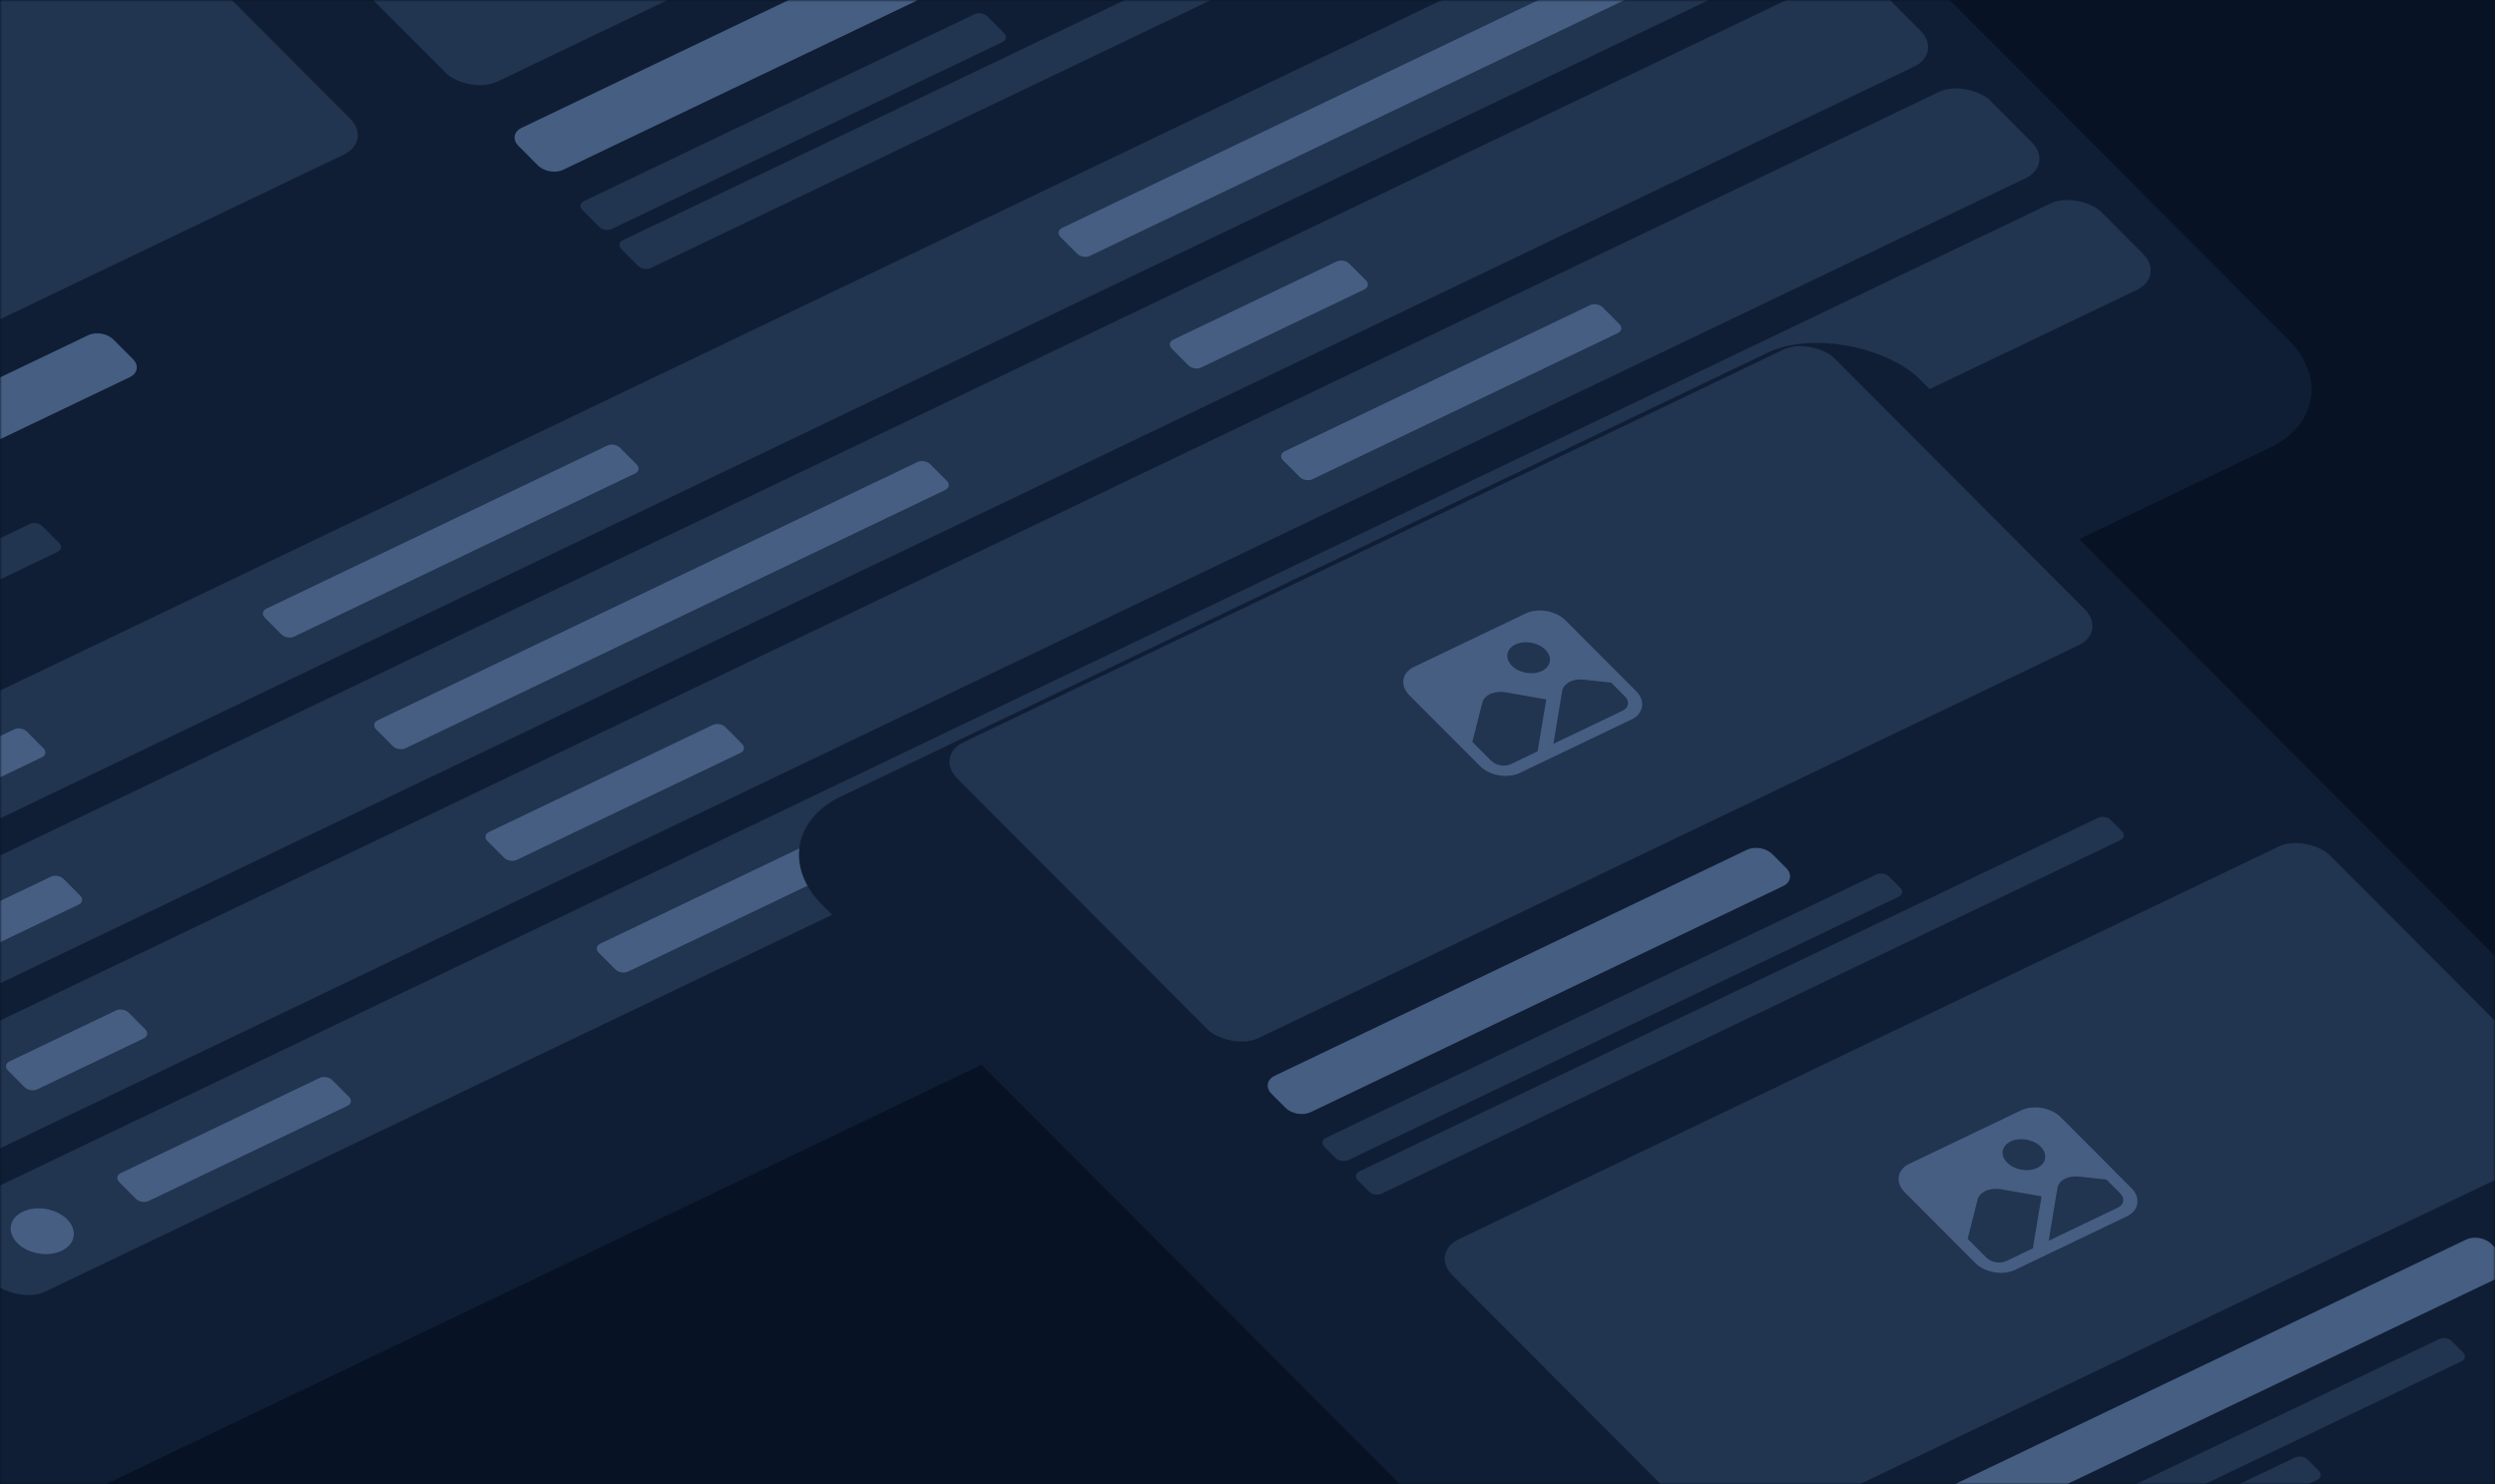 <svg width="632" height="376" viewBox="0 0 632 376" fill="none" xmlns="http://www.w3.org/2000/svg">
<rect width="632" height="376" fill="#071324"/>
<mask id="mask0_1301_13698" style="mask-type:alpha" maskUnits="userSpaceOnUse" x="0" y="0" width="632" height="376">
<rect width="632" height="376" fill="#EAD9CC"/>
</mask>
<g mask="url(#mask0_1301_13698)">
<g filter="url(#filter0_d_1301_13698)">
<rect width="962.521" height="458.277" rx="24" transform="matrix(0.902 -0.432 0.706 0.708 -595.117 169.395)" fill="#0F1E34"/>
</g>
<path fill-rule="evenodd" clip-rule="evenodd" d="M131.323 36.952C129.763 35.388 130.114 33.346 132.107 32.393L348.026 -70.921C350.019 -71.875 352.898 -71.379 354.458 -69.815L359.383 -64.874C360.943 -63.309 360.592 -61.268 358.599 -60.315L142.68 42.999C140.688 43.953 137.808 43.457 136.248 41.893L131.323 36.952Z" fill="#465E82"/>
<path fill-rule="evenodd" clip-rule="evenodd" d="M-152.994 172.995C-154.554 171.43 -154.203 169.389 -152.21 168.436L22.321 84.925C24.314 83.972 27.193 84.467 28.753 86.032L33.678 90.973C35.238 92.537 34.887 94.578 32.894 95.532L-141.637 179.042C-143.63 179.996 -146.509 179.5 -148.069 177.936L-152.994 172.995Z" fill="#465E82"/>
<path fill-rule="evenodd" clip-rule="evenodd" d="M147.533 53.213C146.753 52.431 146.929 51.41 147.925 50.934L246.887 3.582C247.884 3.105 249.323 3.353 250.103 4.135L254.328 8.373C255.108 9.155 254.932 10.176 253.936 10.653L154.974 58.005C153.978 58.481 152.538 58.234 151.758 57.452L147.533 53.213Z" fill="#213450"/>
<path fill-rule="evenodd" clip-rule="evenodd" d="M157.401 63.114C156.621 62.331 156.797 61.311 157.793 60.834L335.932 -24.403C336.929 -24.88 338.369 -24.632 339.148 -23.85L343.373 -19.611C344.153 -18.829 343.977 -17.808 342.981 -17.332L164.842 67.905C163.846 68.382 162.406 68.134 161.626 67.352L157.401 63.114Z" fill="#213450"/>
<path fill-rule="evenodd" clip-rule="evenodd" d="M-126.916 199.155C-127.696 198.372 -127.52 197.352 -126.524 196.875L7.528 132.733C8.524 132.257 9.964 132.504 10.744 133.287L14.969 137.525C15.749 138.307 15.573 139.328 14.577 139.804L-119.475 203.946C-120.471 204.423 -121.911 204.175 -122.691 203.393L-126.916 199.155Z" fill="#213450"/>
<rect width="288.258" height="157.751" rx="8" transform="matrix(0.902 -0.432 0.706 0.708 7.26 -87.502)" fill="#213450"/>
<rect width="288.258" height="157.751" rx="8" transform="matrix(0.902 -0.432 0.706 0.708 -277.057 48.539)" fill="#213450"/>
<rect width="603.446" height="30.951" rx="8" transform="matrix(0.902 -0.432 0.706 0.708 -17.662 308.754)" fill="#213450"/>
<path fill-rule="evenodd" clip-rule="evenodd" d="M30.192 299.436C29.412 298.654 29.588 297.633 30.584 297.156L80.96 273.052C81.957 272.575 83.397 272.823 84.176 273.605L88.401 277.843C89.181 278.626 89.005 279.646 88.009 280.123L37.633 304.227C36.636 304.704 35.197 304.456 34.417 303.674L30.192 299.436Z" fill="#465E82"/>
<path fill-rule="evenodd" clip-rule="evenodd" d="M151.657 241.317C150.877 240.535 151.052 239.514 152.049 239.037L252.81 190.824C253.806 190.348 255.246 190.595 256.026 191.378L260.251 195.616C261.031 196.398 260.855 197.419 259.859 197.895L159.098 246.108C158.101 246.585 156.661 246.337 155.881 245.555L151.657 241.317Z" fill="#465E82"/>
<path fill-rule="evenodd" clip-rule="evenodd" d="M353.198 144.883C352.418 144.101 352.594 143.08 353.59 142.604L454.351 94.391C455.348 93.914 456.788 94.162 457.568 94.944L461.792 99.182C462.572 99.964 462.397 100.985 461.4 101.462L360.639 149.675C359.642 150.151 358.202 149.904 357.423 149.121L353.198 144.883Z" fill="#465E82"/>
<ellipse cx="6.982" cy="6.989" rx="6.982" ry="6.989" transform="matrix(0.902 -0.432 0.706 0.708 -0.522 309.951)" fill="#465E82"/>
<rect width="603.446" height="30.951" rx="8" transform="matrix(0.902 -0.432 0.706 0.708 -45.857 280.471)" fill="#213450"/>
<path fill-rule="evenodd" clip-rule="evenodd" d="M1.997 271.153C1.217 270.37 1.393 269.35 2.389 268.873L29.372 255.962C30.368 255.485 31.808 255.733 32.588 256.515L36.813 260.754C37.593 261.536 37.417 262.557 36.421 263.033L9.438 275.944C8.441 276.421 7.002 276.173 6.222 275.391L1.997 271.153Z" fill="#465E82"/>
<path fill-rule="evenodd" clip-rule="evenodd" d="M123.462 213.034C122.682 212.251 122.857 211.231 123.854 210.754L180.528 183.636C181.524 183.159 182.964 183.407 183.744 184.189L187.969 188.428C188.749 189.21 188.573 190.231 187.577 190.707L130.902 217.825C129.906 218.302 128.466 218.054 127.686 217.272L123.462 213.034Z" fill="#465E82"/>
<path fill-rule="evenodd" clip-rule="evenodd" d="M325.003 116.6C324.223 115.818 324.399 114.797 325.395 114.32L402.763 77.301C403.76 76.824 405.199 77.072 405.979 77.854L410.204 82.092C410.984 82.874 410.808 83.895 409.812 84.372L332.444 121.391C331.447 121.868 330.007 121.621 329.228 120.838L325.003 116.6Z" fill="#465E82"/>
<rect width="603.446" height="30.951" rx="8" transform="matrix(0.902 -0.432 0.706 0.708 -74.052 252.186)" fill="#213450"/>
<path fill-rule="evenodd" clip-rule="evenodd" d="M-26.198 242.868C-26.978 242.085 -26.802 241.065 -25.806 240.588L12.873 222.08C13.87 221.604 15.31 221.851 16.09 222.634L20.314 226.872C21.094 227.654 20.919 228.675 19.922 229.151L-18.757 247.659C-19.754 248.136 -21.194 247.888 -21.973 247.106L-26.198 242.868Z" fill="#465E82"/>
<path fill-rule="evenodd" clip-rule="evenodd" d="M95.266 184.748C94.487 183.966 94.662 182.946 95.659 182.469L232.41 117.036C233.406 116.559 234.846 116.806 235.626 117.589L239.85 121.827C240.63 122.609 240.455 123.63 239.458 124.107L102.707 189.54C101.711 190.017 100.271 189.769 99.491 188.987L95.266 184.748Z" fill="#465E82"/>
<path fill-rule="evenodd" clip-rule="evenodd" d="M296.808 88.315C296.028 87.533 296.203 86.512 297.2 86.035L338.579 66.236C339.575 65.759 341.015 66.007 341.795 66.789L346.019 71.028C346.799 71.81 346.624 72.83 345.627 73.307L304.249 93.106C303.252 93.583 301.812 93.335 301.033 92.553L296.808 88.315Z" fill="#465E82"/>
<rect width="603.446" height="30.951" rx="8" transform="matrix(0.902 -0.432 0.706 0.708 -102.248 223.902)" fill="#213450"/>
<path fill-rule="evenodd" clip-rule="evenodd" d="M-54.393 214.584C-55.173 213.802 -54.997 212.781 -54.001 212.305L3.573 184.756C4.569 184.28 6.009 184.527 6.789 185.31L11.014 189.548C11.794 190.33 11.618 191.351 10.622 191.828L-46.952 219.376C-47.949 219.853 -49.389 219.605 -50.168 218.823L-54.393 214.584Z" fill="#465E82"/>
<path fill-rule="evenodd" clip-rule="evenodd" d="M67.071 156.465C66.292 155.683 66.467 154.662 67.463 154.186L153.829 112.861C154.826 112.384 156.265 112.632 157.045 113.414L161.27 117.652C162.05 118.435 161.874 119.455 160.878 119.932L74.512 161.257C73.516 161.733 72.076 161.486 71.296 160.703L67.071 156.465Z" fill="#465E82"/>
<path fill-rule="evenodd" clip-rule="evenodd" d="M268.613 60.032C267.833 59.249 268.008 58.229 269.005 57.752L411.154 -10.264C412.151 -10.741 413.59 -10.493 414.37 -9.711L418.595 -5.473C419.375 -4.691 419.199 -3.67 418.203 -3.193L276.054 64.823C275.057 65.3 273.617 65.052 272.837 64.27L268.613 60.032Z" fill="#465E82"/>
<g filter="url(#filter1_d_1301_13698)">
<rect width="308.206" height="388.387" rx="24" transform="matrix(0.902 -0.432 0.706 0.708 191.287 187.174)" fill="#0F1E34"/>
</g>
<path fill-rule="evenodd" clip-rule="evenodd" d="M322.088 277.075C320.528 275.511 320.88 273.469 322.872 272.516L442.516 215.26C444.509 214.307 447.388 214.802 448.948 216.367L452.463 219.894C454.023 221.458 453.672 223.5 451.679 224.453L332.035 281.709C330.042 282.662 327.163 282.167 325.603 280.602L322.088 277.075Z" fill="#465E82"/>
<path fill-rule="evenodd" clip-rule="evenodd" d="M447.548 402.948C445.988 401.384 446.339 399.342 448.332 398.389L624.658 314.008C626.651 313.055 629.53 313.55 631.09 315.115L634.605 318.642C636.165 320.206 635.813 322.248 633.821 323.201L457.495 407.582C455.502 408.535 452.622 408.04 451.063 406.475L447.548 402.948Z" fill="#465E82"/>
<path fill-rule="evenodd" clip-rule="evenodd" d="M335.478 290.508C334.698 289.726 334.873 288.705 335.87 288.228L475.317 221.497C476.313 221.02 477.753 221.267 478.532 222.05L481.347 224.874C482.127 225.656 481.952 226.677 480.955 227.154L341.508 293.886C340.512 294.362 339.072 294.115 338.292 293.332L335.478 290.508Z" fill="#213450"/>
<path fill-rule="evenodd" clip-rule="evenodd" d="M460.937 416.381C460.158 415.599 460.333 414.578 461.329 414.102L617.871 339.189C618.867 338.712 620.307 338.96 621.087 339.742L623.902 342.566C624.681 343.349 624.506 344.369 623.509 344.846L466.968 419.759C465.972 420.236 464.532 419.988 463.752 419.206L460.937 416.381Z" fill="#213450"/>
<path fill-rule="evenodd" clip-rule="evenodd" d="M343.936 298.995C343.156 298.212 343.331 297.192 344.328 296.715L531.459 207.163C532.456 206.687 533.896 206.934 534.675 207.717L537.49 210.541C538.27 211.323 538.094 212.344 537.098 212.821L349.966 302.372C348.97 302.849 347.53 302.601 346.75 301.819L343.936 298.995Z" fill="#213450"/>
<path fill-rule="evenodd" clip-rule="evenodd" d="M469.395 424.868C468.616 424.085 468.791 423.065 469.787 422.588L581.343 369.203C582.339 368.726 583.779 368.974 584.559 369.756L587.374 372.581C588.154 373.363 587.978 374.384 586.982 374.86L475.426 428.245C474.43 428.722 472.99 428.474 472.21 427.692L469.395 424.868Z" fill="#213450"/>
<rect width="246.365" height="105.833" rx="8" transform="matrix(0.902 -0.432 0.706 0.708 236.799 191.506)" fill="#213450"/>
<rect width="246.365" height="105.833" rx="8" transform="matrix(0.902 -0.432 0.706 0.708 362.259 317.379)" fill="#213450"/>
<path d="M386.471 155.393L358.193 168.925L358.192 168.925C355.071 170.422 354.538 173.636 357.001 176.11L374.856 194.024L374.854 194.024C377.321 196.495 381.848 197.288 384.973 195.797L413.251 182.264L413.25 182.265C416.369 180.768 416.902 177.554 414.442 175.08L396.586 157.166C394.118 154.694 389.591 153.902 386.466 155.393L386.471 155.393ZM383.866 163.254L383.865 163.255C386.206 162.133 389.605 162.729 391.454 164.584C393.303 166.438 392.902 168.852 390.56 169.972C388.218 171.093 384.819 170.498 382.971 168.643L382.97 168.644C381.123 166.789 381.523 164.377 383.862 163.255L383.866 163.254ZM382.744 193.557L382.743 193.557C381.18 194.304 378.916 193.908 377.683 192.67L372.966 187.938L375.467 178.028L375.466 178.027C375.969 176.045 378.574 174.885 381.414 175.378L391.673 177.166L389.491 190.326L382.744 193.557ZM411.618 176.432C412.851 177.668 412.584 179.277 411.022 180.024L393.492 188.413L395.754 174.782L395.753 174.781C396.268 172.974 398.566 171.867 401.189 172.163L408.119 172.921L411.618 176.432Z" fill="#465E82"/>
<path d="M511.931 281.268L483.653 294.8L483.652 294.8C480.531 296.297 479.998 299.511 482.46 301.985L500.315 319.899L500.314 319.899C502.781 322.37 507.308 323.163 510.432 321.672L538.71 308.139L538.71 308.14C541.829 306.643 542.362 303.429 539.901 300.955L522.046 283.041C519.578 280.569 515.051 279.777 511.926 281.268L511.931 281.268ZM509.325 289.129L509.324 289.13C511.665 288.008 515.065 288.604 516.914 290.459C518.762 292.313 518.362 294.727 516.02 295.847C513.677 296.968 510.279 296.373 508.431 294.518L508.43 294.519C506.583 292.664 506.983 290.252 509.322 289.13L509.325 289.129ZM508.204 319.432L508.203 319.432C506.64 320.179 504.376 319.783 503.142 318.545L498.426 313.813L500.927 303.903L500.926 303.902C501.429 301.92 504.034 300.76 506.873 301.253L517.133 303.041L514.95 316.201L508.204 319.432ZM537.078 302.307C538.31 303.543 538.043 305.152 536.482 305.899L518.952 314.288L521.213 300.657L521.213 300.656C521.728 298.849 524.026 297.742 526.648 298.038L533.579 298.796L537.078 302.307Z" fill="#465E82"/>
</g>
<defs>
<filter id="filter0_d_1301_13698" x="-624.016" y="-253.6" width="1249.58" height="805.107" filterUnits="userSpaceOnUse" color-interpolation-filters="sRGB">
<feFlood flood-opacity="0" result="BackgroundImageFix"/>
<feColorMatrix in="SourceAlpha" type="matrix" values="0 0 0 0 0 0 0 0 0 0 0 0 0 0 0 0 0 0 127 0" result="hardAlpha"/>
<feMorphology radius="10" operator="erode" in="SourceAlpha" result="effect1_dropShadow_1301_13698"/>
<feOffset dy="25"/>
<feGaussianBlur stdDeviation="25"/>
<feColorMatrix type="matrix" values="0 0 0 0 0.022 0 0 0 0 0.04 0 0 0 0 0.125 0 0 0 1 0"/>
<feBlend mode="normal" in2="BackgroundImageFix" result="effect1_dropShadow_1301_13698"/>
<feBlend mode="normal" in="SourceGraphic" in2="effect1_dropShadow_1301_13698" result="shape"/>
</filter>
<filter id="filter1_d_1301_13698" x="162.387" y="46.58" width="609.992" height="473.227" filterUnits="userSpaceOnUse" color-interpolation-filters="sRGB">
<feFlood flood-opacity="0" result="BackgroundImageFix"/>
<feColorMatrix in="SourceAlpha" type="matrix" values="0 0 0 0 0 0 0 0 0 0 0 0 0 0 0 0 0 0 127 0" result="hardAlpha"/>
<feMorphology radius="10" operator="erode" in="SourceAlpha" result="effect1_dropShadow_1301_13698"/>
<feOffset dy="25"/>
<feGaussianBlur stdDeviation="25"/>
<feColorMatrix type="matrix" values="0 0 0 0 0.022 0 0 0 0 0.04 0 0 0 0 0.125 0 0 0 1 0"/>
<feBlend mode="normal" in2="BackgroundImageFix" result="effect1_dropShadow_1301_13698"/>
<feBlend mode="normal" in="SourceGraphic" in2="effect1_dropShadow_1301_13698" result="shape"/>
</filter>
</defs>
</svg>
